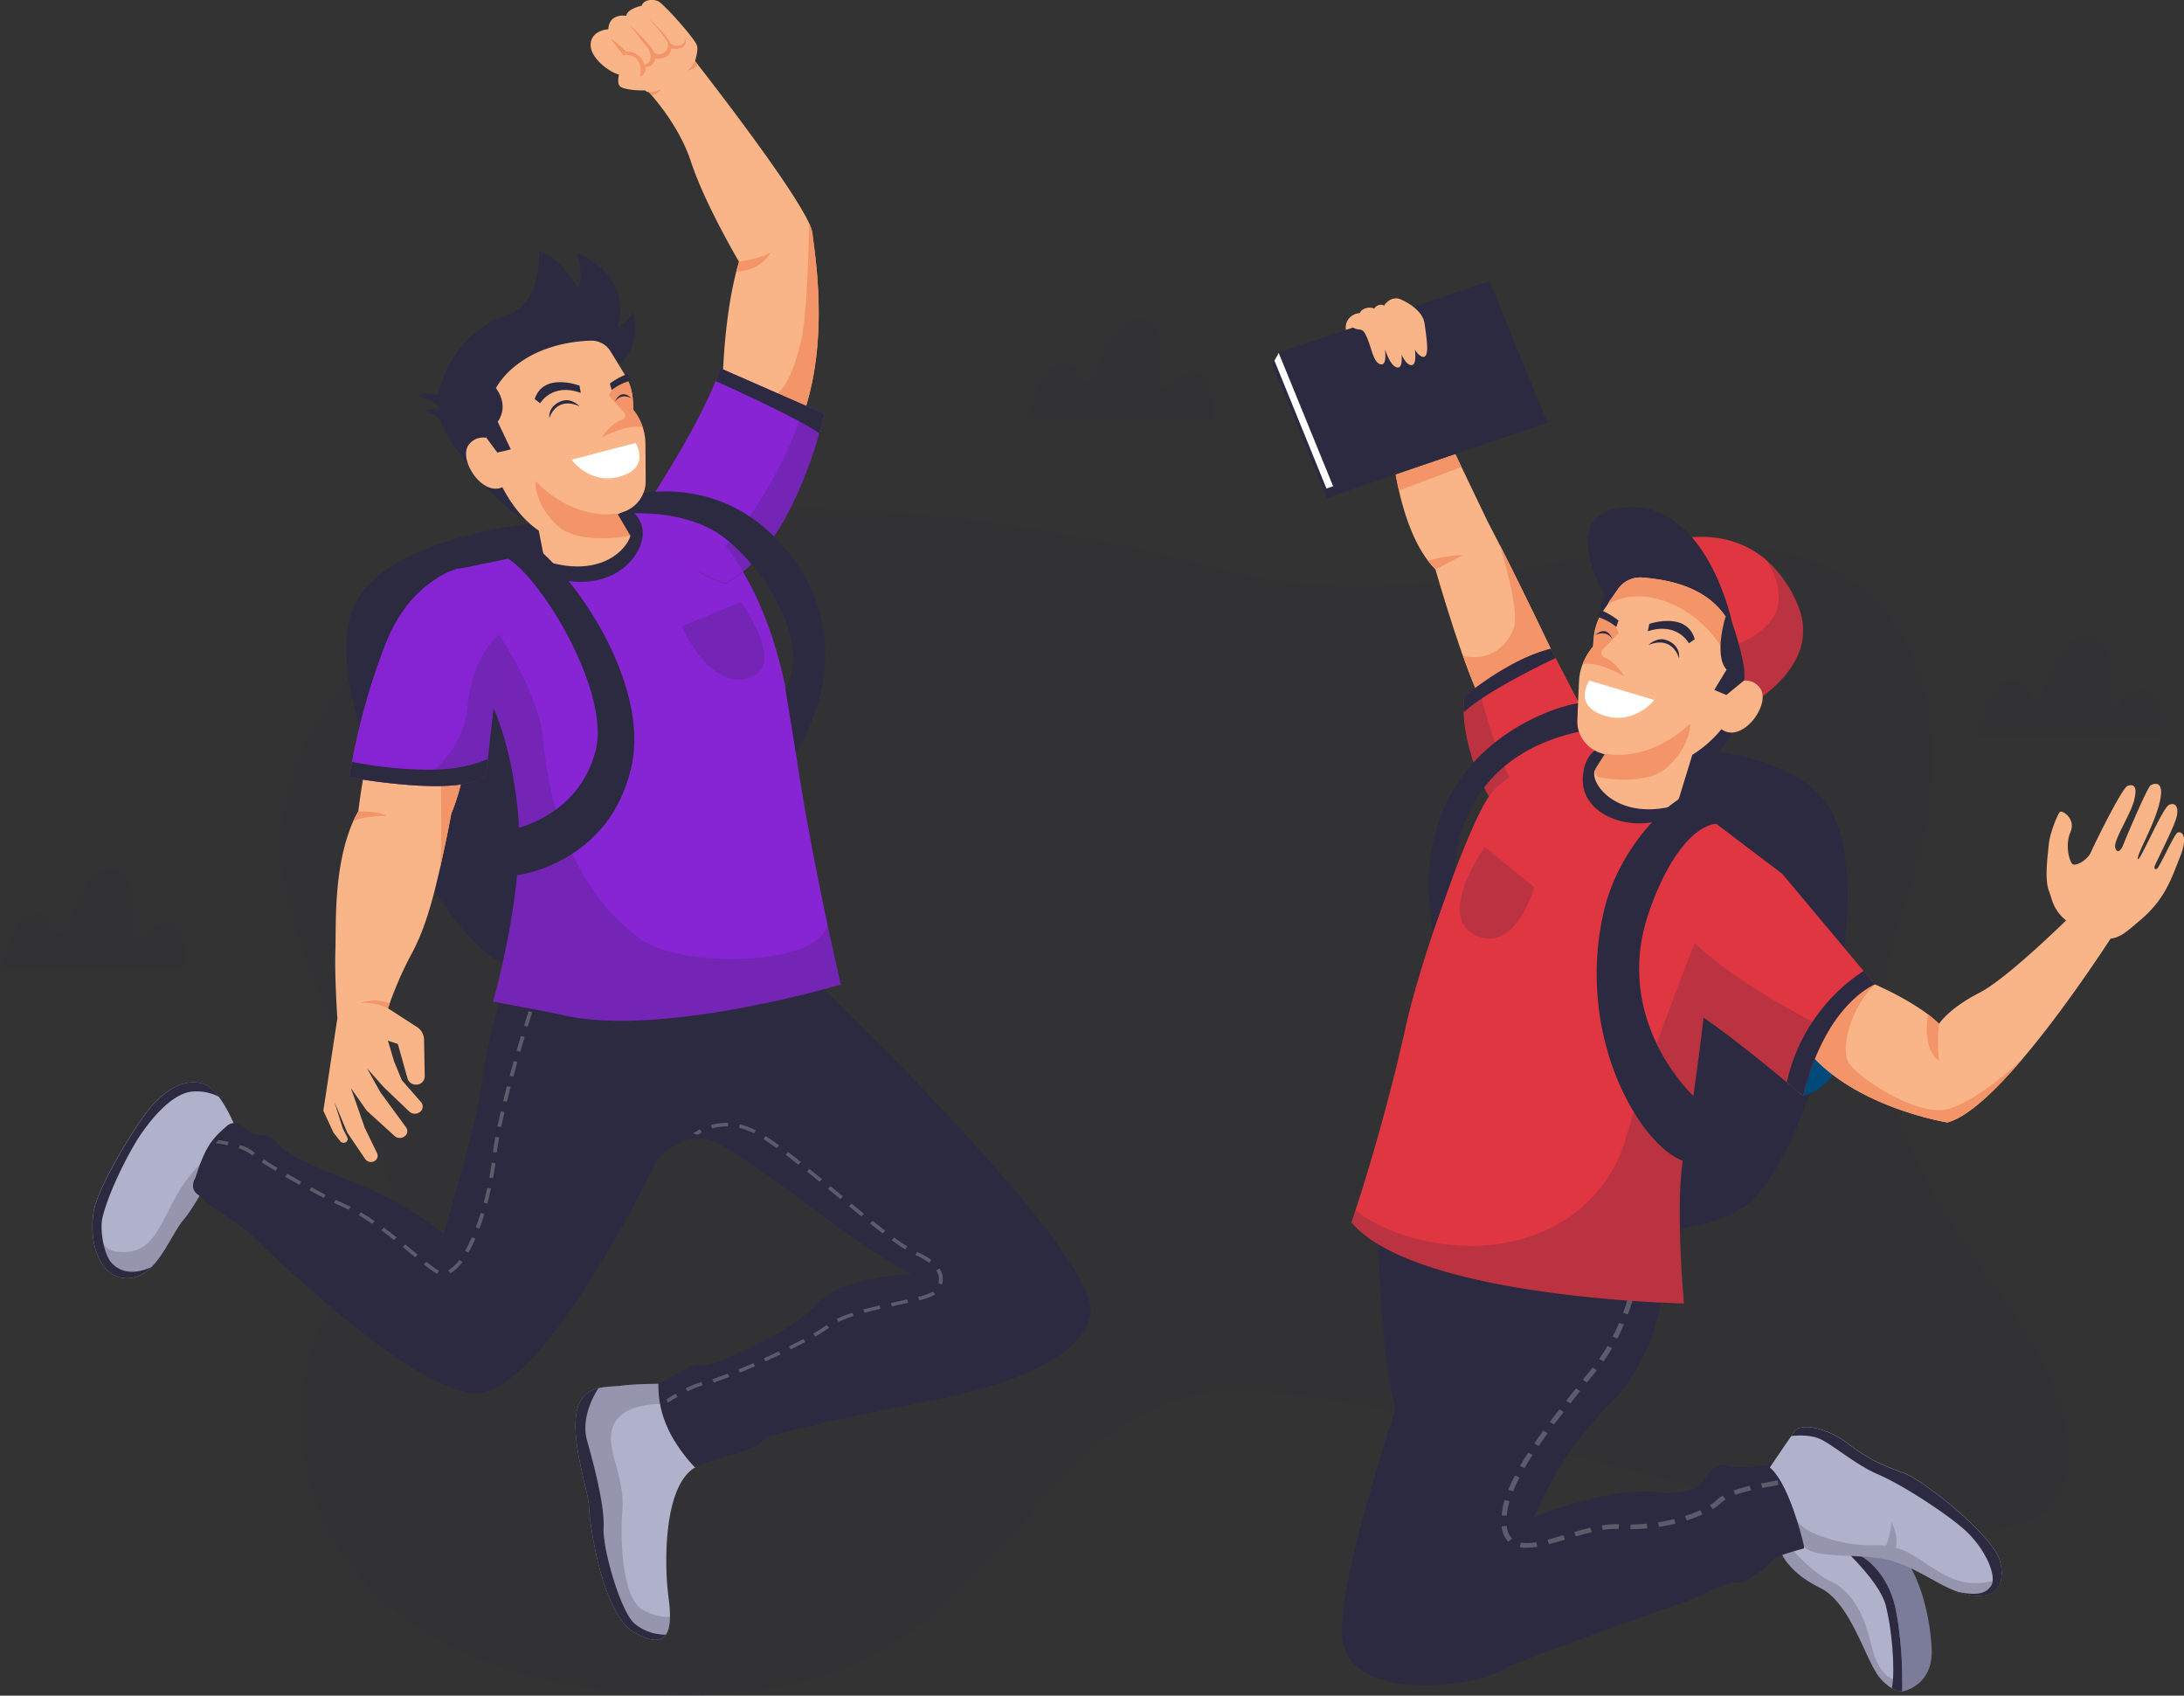 <svg id="Layer_1" data-name="Layer 1" xmlns="http://www.w3.org/2000/svg" viewBox="0 0 724 562"><rect x="0" y="0" width="724" height="562" fill="#333333" stroke="none"/><defs><style>.cls-1,.cls-4,.cls-5{fill:#2c2a40;}.cls-1{opacity:0.1;}.cls-2{fill:#7b7b9a;}.cls-3{fill:#b0b1ca;}.cls-5{opacity:0.2;}.cls-6{fill:#00497b;}.cls-7{fill:#f9b587;}.cls-8{fill:#f39568;}.cls-9{fill:#5b5b6c;}.cls-10{fill:#e03641;}.cls-11{fill:#3e86aa;}.cls-12{fill:#fff;}.cls-13{fill:#8724d4;}.cls-14{fill:#8824d4;}.cls-15{fill:#8624d4;}</style></defs><path class="cls-1" d="M793.09,433.43c-15.24-54.11-70.87-50.74-123.58-40.7-28.35,5.4-68.06,12.87-109.49,1.83-89.18-23.75-191.71-29.69-242.25,0S236.87,460,251.44,510s51.58,94.91,20.1,121.66-31,128.05,98.5,135.94,116.61-105.68,202.1-100.4,261,82.14,268.39,26.41-87.8-95.49-53.67-188C793.64,487.21,800.05,458.17,793.09,433.43Z" transform="translate(-155 -206)"/><path class="cls-1" d="M495.43,344.87s3.31-19.41,12.61-18.65c2.58.21,4.33,2.6,5.48,5.16a2,2,0,0,0,3.69-.17c2.47-7.89,7.5-19.93,15.31-19.93,8.07,0,8.34,13.78,7.75,22.16a1.38,1.38,0,0,0,2.49.78c2.13-2.87,5.23-5.62,9-4.82,7.36,1.55,5.38,15.47,5.38,15.47Z" transform="translate(-155 -206)"/><path class="cls-1" d="M155,527.38s3.31-19.4,12.61-18.65c2.58.21,4.33,2.6,5.48,5.16a2,2,0,0,0,3.69-.17c2.47-7.89,7.5-19.92,15.31-19.92,8.07,0,8.34,13.77,7.75,22.16a1.38,1.38,0,0,0,2.49.77c2.12-2.86,5.23-5.61,9-4.82,7.36,1.56,5.38,15.47,5.38,15.47Z" transform="translate(-155 -206)"/><path class="cls-1" d="M810,449.85s3.31-19.41,12.62-18.65c2.57.2,4.33,2.59,5.47,5.15a2,2,0,0,0,3.7-.17c2.46-7.88,7.5-19.92,15.3-19.92,8.08,0,8.34,13.77,7.76,22.16a1.37,1.37,0,0,0,2.48.77c2.13-2.86,5.24-5.61,9-4.81,7.37,1.55,5.38,15.47,5.38,15.47Z" transform="translate(-155 -206)"/><path class="cls-2" d="M785.57,766.63s10.4-1.67,9.79-14.25-5.2-29.9-14.37-34.92-15.86,2.23-15.86,2.23Z" transform="translate(-155 -206)"/><path class="cls-3" d="M744.61,717.46c.31,4.19,4.59,10.33,13.76,14.8s14.06,20.4,18.18,27.39a15.63,15.63,0,0,0,5.63,5.89,7.76,7.76,0,0,0,3.4,1.09s0-1.1.06-3a131.44,131.44,0,0,0-2-23.26c-2.51-13.69-11.39-18.45-11.39-18.45-1.62-2.52-5.1-4.32-9.08-5.45-6.5-1.86-14.3-1.94-17.32-.54C745,716.32,744.57,716.83,744.61,717.46Z" transform="translate(-155 -206)"/><path class="cls-4" d="M780.14,738.13c2.17,8.39,3.15,22.23,2,27.41a7.76,7.76,0,0,0,3.4,1.09,129.17,129.17,0,0,0-1.9-26.26c-2.51-13.69-11.39-18.45-11.39-18.45-1.62-2.52-5.1-4.32-9.08-5.45C768.46,721.28,778.3,731,780.14,738.13Z" transform="translate(-155 -206)"/><path class="cls-5" d="M744.61,717.46c.31,4.19,4.59,10.33,13.76,14.8s14.06,20.4,18.18,27.39a15.63,15.63,0,0,0,5.63,5.89,7.76,7.76,0,0,0,3.4,1.09s0-1.1.06-3a1.64,1.64,0,0,0-.68-.35c-3.05-.7-7.18-1.78-9.63-12.15s-6.57-17.89-13.6-21.1c-6.41-2.93-14.47-12.45-15.84-14.1C745,716.32,744.57,716.83,744.61,717.46Z" transform="translate(-155 -206)"/><path class="cls-4" d="M670.76,454.85s70.78-9.72,90,17.76-6.6,119.32-27.43,133.23-55.44,6.7-68.39-2S646,468.12,670.76,454.85Z" transform="translate(-155 -206)"/><path class="cls-6" d="M752.76,569.22a17.83,17.83,0,0,0,12.18-11.6l-10.7-4.33S750.06,563.21,752.76,569.22Z" transform="translate(-155 -206)"/><path class="cls-7" d="M752.76,552.31c14.67,20.4,47.79,25.71,47.79,25.71,6.86-1.83,16-10.55,25-21.18h0c17.17-20.21,34-47.35,34-47.35l-13.76-4.19S821.64,529.68,811.25,535s-13.45,10.34-13.45,10.34a35.38,35.38,0,0,0-3.68-3.15c-7.39-5.57-17.57-9.92-17.57-9.92C764.78,529.25,752.76,552.31,752.76,552.31Z" transform="translate(-155 -206)"/><path class="cls-8" d="M752.76,552.31c14.67,20.4,47.79,25.71,47.79,25.71,6.86-1.83,16-10.55,25-21.18,0,0-16.14,15.67-26.4,17s-29.71-11.46-31.67-16.35.94-17.33,9-25.22C764.78,529.25,752.76,552.31,752.76,552.31Z" transform="translate(-155 -206)"/><path class="cls-4" d="M612,605.84s-.77,41.24,5.56,67.27,33.39-42.63,33.39-42.63S626.68,611,612,605.84Z" transform="translate(-155 -206)"/><path class="cls-4" d="M706.54,630s-.59,24.31-18,41.5a115,115,0,0,0-24.9,37.3s26.08-10.89,42.92-8c0,0,8.81.42,12-2.93s4.12-7.34,9.17-6.08,12.15-.21,14-.42,13.53,16.76,11.23,27.87c0,0-9.17,2.31-10.31,3.77s-7.8,7.76-11.92,7.55-15.13,5.66-15.13,5.66-56.71,19.72-61.9,23c-8.74,5.61-50,11.74-53.65-9.43s32.33-121.76,37.37-132.66S700.47,616.79,706.54,630Z" transform="translate(-155 -206)"/><path class="cls-9" d="M655,699.76l1.6.53c.58-1.45,1.29-3,2.12-4.59l-1.54-.67C656.3,696.67,655.57,698.26,655,699.76Z" transform="translate(-155 -206)"/><path class="cls-9" d="M738.81,697.65l.36,1.52c1.69-.34,3.51-.67,5.41-1l-.3-1.53C742.36,697,740.52,697.31,738.81,697.65Z" transform="translate(-155 -206)"/><path class="cls-9" d="M654.52,711.73l-1.69.17,0,.18A8.14,8.14,0,0,0,655,717l1.25-1.06a6.88,6.88,0,0,1-1.73-4Z" transform="translate(-155 -206)"/><path class="cls-9" d="M668,716.3l.46,1.5c1.74-.44,3.58-1,5.32-1.5l-.53-1.48C671.49,715.33,669.67,715.87,668,716.3Z" transform="translate(-155 -206)"/><path class="cls-9" d="M666.62,680.15c-1.08,1.48-2.09,2.91-3,4.27l1.44.82c.92-1.34,1.93-2.76,3-4.23Z" transform="translate(-155 -206)"/><path class="cls-9" d="M663.06,688.22l-1.46-.79c-1,1.53-1.91,3-2.73,4.44l1.51.73C661.18,691.2,662.08,689.73,663.06,688.22Z" transform="translate(-155 -206)"/><path class="cls-9" d="M698.32,628.34l-1.67-.27c-.31,1.64-.68,3.3-1.09,4.92l1.66.35C697.64,631.69,698,630,698.32,628.34Z" transform="translate(-155 -206)"/><path class="cls-9" d="M673.34,674l-1.38-.9c-1.16,1.49-2.2,2.85-3.19,4.15l1.4.88C671.15,676.82,672.19,675.47,673.34,674Z" transform="translate(-155 -206)"/><path class="cls-9" d="M677.45,666.15q-1.62,2-3.26,4.09l1.38.91c1.09-1.37,2.17-2.74,3.25-4.08Z" transform="translate(-155 -206)"/><path class="cls-9" d="M655.43,703.56l-1.64-.41a26.47,26.47,0,0,0-1,5.11l1.7.12A25,25,0,0,1,655.43,703.56Z" transform="translate(-155 -206)"/><path class="cls-9" d="M659.13,717.29l-.32,1.52a11.53,11.53,0,0,0,2.1.17,21.91,21.91,0,0,0,3.71-.35l-.31-1.53A15.86,15.86,0,0,1,659.13,717.29Z" transform="translate(-155 -206)"/><path class="cls-9" d="M704.68,710.54l.28,1.53c1.85-.29,3.7-.65,5.48-1.09l-.44-1.5C708.27,709.9,706.48,710.26,704.68,710.54Z" transform="translate(-155 -206)"/><path class="cls-9" d="M713.6,708.47l.56,1.47a47.9,47.9,0,0,0,5.2-2l-.76-1.39A43.57,43.57,0,0,1,713.6,708.47Z" transform="translate(-155 -206)"/><path class="cls-9" d="M676.86,713.74l.52,1.49c2.12-.62,3.74-1.05,5.26-1.4l-.42-1.51C680.67,712.68,679,713.12,676.86,713.74Z" transform="translate(-155 -206)"/><path class="cls-9" d="M695.5,711.29v1.55c1.85,0,3.73-.11,5.6-.29l-.17-1.55C699.12,711.18,697.29,711.27,695.5,711.29Z" transform="translate(-155 -206)"/><path class="cls-9" d="M729.68,700l.61,1.45c1.46-.51,3.2-1,5.19-1.5l-.43-1.5A55.11,55.11,0,0,0,729.68,700Z" transform="translate(-155 -206)"/><path class="cls-9" d="M724.35,702.9a14.37,14.37,0,0,1-2.54,2l1,1.28a16,16,0,0,0,2.84-2.19,7,7,0,0,1,1.38-1l-.91-1.32A9.14,9.14,0,0,0,724.35,702.9Z" transform="translate(-155 -206)"/><path class="cls-9" d="M694.64,636.36c-.49,1.62-1,3.24-1.59,4.79l1.61.5c.58-1.58,1.13-3.23,1.62-4.89Z" transform="translate(-155 -206)"/><path class="cls-9" d="M679.71,663.32l1.37.92c1.11-1.39,2.21-2.75,3.26-4.09l-1.38-.91C681.91,660.57,680.82,661.94,679.71,663.32Z" transform="translate(-155 -206)"/><path class="cls-9" d="M689.41,652.84l-1.5-.74c-.88,1.49-1.81,2.94-2.78,4.29l1.42.85C687.55,655.85,688.51,654.37,689.41,652.84Z" transform="translate(-155 -206)"/><path class="cls-9" d="M689.61,649l1.54.66c.77-1.5,1.51-3.09,2.19-4.7l-1.58-.56C691.09,646,690.36,647.54,689.61,649Z" transform="translate(-155 -206)"/><path class="cls-9" d="M686,711.57l.29,1.53a26.63,26.63,0,0,1,5.31-.35l.09-1.55A28.18,28.18,0,0,0,686,711.57Z" transform="translate(-155 -206)"/><path class="cls-7" d="M609.89,329.89l6.92,26.94,0,.16a98.41,98.41,0,0,0,1.94,11.58c1.66,7.34,4.61,16.67,9.65,23.3a27.23,27.23,0,0,0,2.46,2.85s4.38,15.38,9.1,28.66h0c2.77,7.82,5.67,14.92,7.86,17.72,0,0,27.94-4.8,21.25-20.07,0,0-9.51-19.92-17-34.59v0c-1.45-2.84-2.82-5.48-4-7.75l-8.56-17.87-4.11-8.56-12.45-26Z" transform="translate(-155 -206)"/><path class="cls-8" d="M640,423.38c2.77,7.82,5.67,14.92,7.86,17.72,0,0,27.94-4.8,21.25-20.07,0,0-9.51-19.92-17-34.59.18.57,6.73,21.55,4.77,27.44S649.1,425.5,640,423.38Z" transform="translate(-155 -206)"/><path class="cls-10" d="M640.18,442.09c.41,11.11,5.41,24.33,11.21,32.22,3.49,3.36,7.86,3.35,12.33,1.6,11.35-4.46,23.37-20.16,23.37-20.16l-16.37-31.63-1.6-3.09c-9.25,2.3-18.61,8.32-24,12.25-2.94,2.13-4.73,3.65-4.73,3.65A33.68,33.68,0,0,0,640.18,442.09Z" transform="translate(-155 -206)"/><path class="cls-5" d="M640.18,442.09c.41,11.11,5.41,24.33,11.21,32.22,3.49,3.36,7.86,3.35,12.33,1.6-9.81-8.91-16.52-33.83-18.64-42.63-2.94,2.13-4.73,3.65-4.73,3.65A33.68,33.68,0,0,0,640.18,442.09Z" transform="translate(-155 -206)"/><path class="cls-4" d="M640.18,442.09c7.65-6.94,25.16-15.44,30.54-18l-1.6-3.09c-14.24,3.55-28.77,15.9-28.77,15.9A33.68,33.68,0,0,0,640.18,442.09Z" transform="translate(-155 -206)"/><path class="cls-10" d="M603,611.13C624.31,636.34,713.23,638,713.23,638s-3.15-33.36,0-49.88c3.47-18.16,6.47-44.85,6.47-44.85,8.14,5.44,20.56,15.56,27.64,21.43,3.29,2.74,5.42,4.56,5.42,4.56a75.88,75.88,0,0,1,8.54-21.79c7.3-12.11,15.25-15.17,15.25-15.17l-3.72-4.45-27-32.22-29-22-5-3.78L689,456.47,679.67,451s-24.16,9.24-31,18.84S626,523.91,621.13,545.75c-6.27,28.31-13.8,52.28-16.79,61.42v0C603.5,609.74,603,611.13,603,611.13Z" transform="translate(-155 -206)"/><path class="cls-5" d="M603,611.13C624.31,636.34,713.23,638,713.23,638s-3.15-33.36,0-49.88c3.47-18.16,6.47-44.85,6.47-44.85,8.14,5.44,20.56,15.56,27.64,21.43,3.29,2.74,5.42,4.56,5.42,4.56a75.88,75.88,0,0,1,8.54-21.79S730.13,532,716.81,518.5c0,0-16.61,42-22.32,63.15C687.09,609,662,620.22,639,618.82s-34.62-11.65-34.62-11.65v0C603.5,609.74,603,611.13,603,611.13Z" transform="translate(-155 -206)"/><path class="cls-4" d="M702.64,478.53c5.27-.95,8-3.63,12-6.61l-2.75-2.08-24.35-17.67c-3.22,1.88-7.26,3.72-7.82,11.22C678.82,474.7,691.88,480.47,702.64,478.53Z" transform="translate(-155 -206)"/><path class="cls-4" d="M747.34,564.66c3.29,2.74,5.42,4.56,5.42,4.56,7.29-30.6,23.79-37,23.79-37l-3.72-4.45A59.44,59.44,0,0,0,747.34,564.66Z" transform="translate(-155 -206)"/><path class="cls-4" d="M730.13,444s.48,12.15-14.83,14.64C715.3,458.59,719.13,442.7,730.13,444Z" transform="translate(-155 -206)"/><path class="cls-10" d="M705,417.93c9.25,13.58,24.2,25,24.2,25s31.9-14.09,21.41-37.22a40.06,40.06,0,0,0-10-14h0c-16-13.93-37.22-4.93-37.22-4.93C694.12,395.58,697.86,407.4,705,417.93Z" transform="translate(-155 -206)"/><path class="cls-11" d="M740.63,391.71h0Z" transform="translate(-155 -206)"/><path class="cls-5" d="M705,417.93c9.25,13.58,24.2,25,24.2,25s31.9-14.09,21.41-37.22a40.06,40.06,0,0,0-10-14c.18.26,9,13.14,0,21.72S715.81,425.21,705,417.93Z" transform="translate(-155 -206)"/><path class="cls-4" d="M729.05,411.75s-8.33-39.43-35-37.64c-25,1.67-5.52,31.91-5.52,31.91S724.58,415.43,729.05,411.75Z" transform="translate(-155 -206)"/><path class="cls-4" d="M696.07,397.8s-11.45,2.09-10.38,11.73C685.69,409.53,695.39,404.27,696.07,397.8Z" transform="translate(-155 -206)"/><path class="cls-7" d="M716,456.19l-4.19,13.65a5.1,5.1,0,0,1-4,3.74c-17.52,3.52-25.87-8.23-24.1-12.34C686,460.5,725,449.1,732.06,435.4,732.06,435.4,729.57,447.64,716,456.19Z" transform="translate(-155 -206)"/><path class="cls-7" d="M685.7,455.6c5.61,2,13.51,3.76,21.73,2.43C723,455.51,731,438.72,731,438.72s2.59-11.4-.9-21.94a25.3,25.3,0,0,0-4.35-8.14c-7.29-9-19.43-10.63-26.1-11.21a9,9,0,0,0-8.27,3.76l-2.93,4.37-2,2.92a19.92,19.92,0,0,0-1.14,1.93,18.78,18.78,0,0,0-2,7.06l-.23,2.86a19.44,19.44,0,0,0-3.46,5.84,18.48,18.48,0,0,0-1.17,5.65l-.61,12.88A11.2,11.2,0,0,0,685.7,455.6Z" transform="translate(-155 -206)"/><path class="cls-4" d="M701.75,412.77s12.41-4.29,15.06,5.1l-1.94,1.36s-3.75-7.24-13.63-4Z" transform="translate(-155 -206)"/><path class="cls-8" d="M683.13,420.33a19.44,19.44,0,0,0-3.46,5.84c2.45-.47,6.69,0,13.8,4,0,0-2.62-4.63-6.63-6.31a1.55,1.55,0,0,1-.59-2.54l5.29-5.43a4.56,4.56,0,0,0-1.71-2.75,32.43,32.43,0,0,0-4.44-2.71,18.78,18.78,0,0,0-2,7.06Z" transform="translate(-155 -206)"/><path class="cls-4" d="M686.68,408.66a24.41,24.41,0,0,1,4.85,3l-.72,2.18a17,17,0,0,0-5.16-3,1.27,1.27,0,0,1-.85-1.73v0A1.43,1.43,0,0,1,686.68,408.66Z" transform="translate(-155 -206)"/><path class="cls-12" d="M681.87,431.58,703.41,438s-7.25,9.26-18.12,4.61C676.76,439,681.87,431.58,681.87,431.58Z" transform="translate(-155 -206)"/><path class="cls-8" d="M687.09,455.75s13.51,3.66,28.21-9.91c0,0,.31,7.29-7.57,14.44-5.73,5.21-16.57,4.34-22,3.49a2.15,2.15,0,0,1-1.66-3.25Z" transform="translate(-155 -206)"/><path class="cls-7" d="M727,433.83s7.13-5.23,11.36.09-6.34,19.55-13.21,13.35S727,433.83,727,433.83Z" transform="translate(-155 -206)"/><path class="cls-4" d="M701.45,419.78s2.82-2.89,6.14-1.58c4.82,1.9,4,6,4,6S709.69,416.44,701.45,419.78Z" transform="translate(-155 -206)"/><path class="cls-4" d="M689.48,417.81s-1.59-4.94-5.65-1.34C683.83,416.47,687.39,414.55,689.48,417.81Z" transform="translate(-155 -206)"/><path class="cls-8" d="M688.32,405.49c0,.15-.37.7-.36.85s7-5.34,19.24-1a36.85,36.85,0,0,1,18.28,14.95l4.65-3.5a25.3,25.3,0,0,0-4.35-8.14c-7.29-9-19.43-10.63-26.1-11.21a9,9,0,0,0-8.27,3.76Z" transform="translate(-155 -206)"/><path class="cls-4" d="M723.29,434.67l4,1.68,5.88-4.82c.93-4.63-3.18-17-4.15-19.78-.51-.45-1.36-.9-2-1.34,0,0-4,12.79.34,17.53Z" transform="translate(-155 -206)"/><path class="cls-8" d="M616.81,356.83l0,.16a98.41,98.41,0,0,0,1.94,11.58l20.73-7.77-4.11-8.56Z" transform="translate(-155 -206)"/><path class="cls-5" d="M647.21,486.67l16.41,13.39s-5.87,21-18.42,16.35C630.07,510.75,647.21,486.67,647.21,486.67Z" transform="translate(-155 -206)"/><polygon class="cls-4" points="439.86 164.98 512.88 140.06 494.83 95.86 421.81 120.78 439.86 164.98"/><polygon class="cls-4" points="421.81 120.78 439.86 164.98 512.88 140.06 510.13 139.34 423.88 116.95 422.48 119.53 422.49 119.53 421.81 120.78"/><path class="cls-12" d="M577.48,325.53l17.24,42.38,2.21-.76,26.21-33.94L578.88,323Z" transform="translate(-155 -206)"/><polygon class="cls-4" points="441.93 161.15 511.76 137.32 493.71 93.12 423.88 116.95 441.93 161.15"/><path class="cls-7" d="M602.5,311.23h0a4.91,4.91,0,0,1,3.32-1.46c.21-.88,1.33-1.53,2.59-1.77a3.67,3.67,0,0,1,2.17.3,2.5,2.5,0,0,1,2.81-1.21l.52.21a2.38,2.38,0,0,1,.88-1.14h0a4.24,4.24,0,0,1,4-1.15s7.73,2.85,8.47,8.3,1.83,11.79-.94,10.88a4.88,4.88,0,0,1-2.25-2.38c.29,3.27.12,5.71-1.67,5.13-1-.33-2-1.67-2.76-3.39.17,2.77-.13,4.7-1.74,4.17-1.45-.47-2.86-3.11-3.75-5.93.27,3.15.07,5.47-1.68,4.9-2.14-.7-2.75-5.09-4.24-8.64-1.75-4.15-2.16-2-4.73-3.5l-2.31.79A4.53,4.53,0,0,1,602.5,311.23Z" transform="translate(-155 -206)"/><path class="cls-7" d="M841.83,512.34a14,14,0,0,1-6.62-8.11c-.3-1-.64-2-1-3-1.53-3.91-.31-12.29,0-15.65s2.9-9.78,3.66-10.47,5.35,2.28,3.52,6.58-.52,9.1.43,10.48,5.22-1.14,6.29-3.65,10.4-21.52,12.23-22.08,3.36-.14,2.14,4.75-7,13.42-6.27,15.79,2.14.42,2.6-.84,8-19.24,9.17-19.89,4.74-1.77,2.91,5.85-7.53,16.91-7.19,18.58,8.14-16.87,10.32-17.91,3.78.83,2.06,5.44-6.31,13.56-6.69,14.56-.15,1.57.66,1.15,5.65-11.3,6.76-11.93,3.86.52.88,8-5,14-13.07,20.88c-5,4.22-7.45,6.78-12.15,6.16C849.62,516.6,845.34,514.34,841.83,512.34Z" transform="translate(-155 -206)"/><path class="cls-4" d="M740.63,491.42s2-20.14-15.31-24.33c-12.4-3-33.43,17.89-38.75,41.35-9.41,41.5,12.4,77.68,26.67,82.43,0,0,13-9.22,3.09-21.65,0,0-26.85-24.74-14.88-60.36,10-29.66,25.89-37.3,31.88-22.74Z" transform="translate(-155 -206)"/><path class="cls-4" d="M630,515l7.42-20.85s-1-36.43,41-45.62a10.35,10.35,0,0,1-.56-3.84l.26-5.56C672.89,439.46,619.3,453.62,630,515Z" transform="translate(-155 -206)"/><path class="cls-8" d="M797.8,557.48a51,51,0,0,1,0-12.15,35.38,35.38,0,0,0-3.68-3.15C792.3,555,797.8,557.48,797.8,557.48Z" transform="translate(-155 -206)"/><path class="cls-8" d="M628.44,391.87a27.23,27.23,0,0,0,2.46,2.85S638,391,640,390A42.88,42.88,0,0,0,628.44,391.87Z" transform="translate(-155 -206)"/><path class="cls-3" d="M741.71,692.37c3.8,3.28,6.87,10.94,8.86,17.16,0,0,0,0,0,0,1.62,5,2.52,9.12,2.52,9.12,3.38,3.35,11.08,2.39,23.45,3.62,11.14,1.1,18.94,8.18,27.25,11.23h0a23.38,23.38,0,0,0,2.78.85c4.94,1.19,8.42.45,10.31-1.74,1.72-2,2.13-5.13,1.15-9.12-2.06-8.4-25.22-26.84-31.86-29.29s-10.78-3.9-18.68-9.84S751.57,678,750,680.25l-1.17,1.69C746.32,685.52,741.71,692.37,741.71,692.37Z" transform="translate(-155 -206)"/><path class="cls-4" d="M748.79,681.94c2.61-.27,7-.39,10.19,1.29,4.74,2.51,11.47,8.38,18.65,11.45s20.94,11.74,28.12,17.89,11.41,15.82,9.32,19-5.89,3.07-11.26,2a23.38,23.38,0,0,0,2.78.85c9.4,2.26,13.53-2.46,11.46-10.86s-25.22-26.84-31.86-29.29-10.78-3.9-18.68-9.84S751.57,678,750,680.25Z" transform="translate(-155 -206)"/><path class="cls-5" d="M750.58,709.55c1.62,5,2.52,9.12,2.52,9.12,3.38,3.35,11.08,2.39,23.45,3.62,11.14,1.1,18.94,8.18,27.25,11.23h0a23.38,23.38,0,0,0,2.78.85c4.94,1.19,8.42.45,10.31-1.74l.62-3.3a21.22,21.22,0,0,1-17.73-1.26c-7.25-3.84-10.53-7.6-16.35-9.08,1.08-4-1.38-8.38-1.38-8.38a29.79,29.79,0,0,1-1.81,7.69,21,21,0,0,0-3.69-.15C767.1,718.57,752.33,714.41,750.58,709.55Z" transform="translate(-155 -206)"/><path class="cls-3" d="M197.64,629.63a11.36,11.36,0,0,0,7.32-3.45l.19-.19h0c3.56-3.51,6.13-8.85,8.66-12.87a25.86,25.86,0,0,1,2.24-3.13c2.39-2.75,6.55-10,10.18-16.66l.55-1c3.53-6.53,6.41-12.24,6.41-12.24a53.85,53.85,0,0,0-3.48-7.26,32.7,32.7,0,0,0-2.18-3.32c-1.59-2.1-3.43-3.83-5.39-4.38-6.12-1.72-11.78,2-16.48,7s-17.28,25.57-19.35,34.15l-.12.54C184.06,617.59,188.08,630.13,197.64,629.63Z" transform="translate(-155 -206)"/><path class="cls-4" d="M197.64,629.63a11.46,11.46,0,0,0,7.51-3.64c-6.65,2.91-10.7,1.15-13-1.26-2.91-3-4-11.29-3.25-14.79,1.86-8.51,8.75-21.86,12.25-27.17s10.46-14.08,17.21-14.94a16.16,16.16,0,0,1,9.22,1.67c-1.59-2.1-3.43-3.83-5.39-4.38-6.12-1.72-11.78,2-16.48,7s-17.83,26.46-19.47,34.69C184.06,617.59,188.08,630.13,197.64,629.63Z" transform="translate(-155 -206)"/><path class="cls-5" d="M197.64,629.63a11.36,11.36,0,0,0,7.32-3.45l.19-.19h0c3.56-3.51,6.13-8.85,8.66-12.87a25.86,25.86,0,0,1,2.24-3.13c2.39-2.75,6.55-10,10.18-16.66l.55-1a4.38,4.38,0,0,0-4.62-1.26s-4.75,4-9.23,12.22c-4.92,9-7.51,17.61-16.73,17.69s-7.56-5.46-8.79-13.43c-.18-1.11-.56-1.48-1.1-1.28l-.12.54C184.06,617.59,188.08,630.13,197.64,629.63Z" transform="translate(-155 -206)"/><path class="cls-3" d="M350.24,705.26c.1,4.67,4.12,35.59,15.14,41.84,5.57,3.16,8.77,3,10.37.67.92-1.34,1.32-3.42,1.34-6a44.31,44.31,0,0,0-.47-6.35c-1.51-11.33-1.69-37.58,9.21-43.27,0,0-2-13.54-7.1-21.88a14.4,14.4,0,0,0-5.48-5.62s-7.61,0-12.4.63c-2.07.26-4.85.18-7.47.83-3.43.85-6.56,3-7.37,8.78C344.58,685.11,350.13,700.58,350.24,705.26Z" transform="translate(-155 -206)"/><path class="cls-4" d="M350.24,705.26c.1,4.67,4.12,35.59,15.14,41.84,5.57,3.16,8.77,3,10.37.67a15.86,15.86,0,0,1-10.19-3.48c-4.79-3.76-10.82-25-10.46-31.83s-2.74-19.31-5.45-28.87c-2.06-7.24,1.76-14.43,3.73-17.5-3.43.85-6.56,3-7.37,8.78C344.58,685.11,350.13,700.58,350.24,705.26Z" transform="translate(-155 -206)"/><path class="cls-5" d="M350.24,705.26c.1,4.67,4.12,35.59,15.14,41.84,5.57,3.16,8.77,3,10.37.67.92-1.34,1.32-3.42,1.34-6-2.11.43-5.27-.3-8.94-2.19-6.46-3.32-7.75-21.43-6.82-33.38s-6.89-21.36-2.39-28.89,19.35-5.82,19.35-5.82a10.07,10.07,0,0,0,.44-1.22,14.4,14.4,0,0,0-5.48-5.62s-7.61,0-12.4.63c-2.07.26-4.85.18-7.47.83-3.43.85-6.56,3-7.37,8.78C344.58,685.11,350.13,700.58,350.24,705.26Z" transform="translate(-155 -206)"/><path class="cls-4" d="M351.19,377.62s-66.37,1.64-79,29.59,27.25,108,48.75,117.61,51.82-2.13,62.1-12S376.18,386.05,351.19,377.62Z" transform="translate(-155 -206)"/><path class="cls-7" d="M309.75,452.09a70.65,70.65,0,0,1-5.15,23.57s-1.49,8.19-3.8,18.34h0c-2.72,12-5.37,20.75-9.29,28a119.09,119.09,0,0,0-7.33,16.57c-.2.56-.39,1.09-.56,1.61h0c-1.56,4.58-2.25,7.51-2.25,7.51l-14.56-4.44s-.9-14-.64-21.66c.33-9.46-.76-28,5.87-43.29h0a26,26,0,0,1,1.72-3.34s1.87-15.11,4.56-25.08a26.31,26.31,0,0,1,2.92-7.5S302.79,440.34,309.75,452.09Z" transform="translate(-155 -206)"/><path class="cls-8" d="M283.16,476.36s-8.47.08-11.12,2h0a26,26,0,0,1,1.72-3.34S280.26,474.63,283.16,476.36Z" transform="translate(-155 -206)"/><path class="cls-8" d="M309.75,452.09a70.65,70.65,0,0,1-5.15,23.57s-1.49,8.19-3.8,18.34c.89-7.64.27-21.36.44-31.36.12-6.83-6.61-8.43-12.49-10.36-2.45-.81-7.25-1.64-10.08-2.49-.12,0-.24.07-.36.11a26.31,26.31,0,0,1,2.92-7.5S302.79,440.34,309.75,452.09Z" transform="translate(-155 -206)"/><path class="cls-7" d="M279.22,537.35l13.95,9a5.08,5.08,0,0,1,2.4,4.15l.23,12.29a2.77,2.77,0,0,1-2.85,2.69h0a2.87,2.87,0,0,1-2.85-2L286.88,552l-3.29-1.1,2.06,6.91L288.2,564l6.36,7.27a2.24,2.24,0,0,1-.51,3.4h0a2.78,2.78,0,0,1-3.39-.28l-8.38-8-5.6-6.29,4.41,7.9,8.51,11.62a2.12,2.12,0,0,1,0,2.54h0a2.63,2.63,0,0,1-3.81.33l-9.22-8.38-5.24-7.47,4.6,13.18,4.09,8.43a2,2,0,0,1-.87,2.56h0a2.35,2.35,0,0,1-3.08-.66l-5.93-8.75-4.27-10.16,2.75,8.75,1.52,3a1.2,1.2,0,0,1-.66,1.65h0a1.44,1.44,0,0,1-1.67-.4l-2.26-2.86-3.36-7.24,4.7-31S268.83,538.89,279.22,537.35Z" transform="translate(-155 -206)"/><path class="cls-8" d="M283.62,540.2a17.52,17.52,0,0,0-9.36-1.76s5.44-1.87,9.92.15Z" transform="translate(-155 -206)"/><path class="cls-7" d="M416.55,354c14.84-26.76,8.8-61.91,7.75-70.8a11.74,11.74,0,0,0-1.08-3.19h0c-5.63-12.23-31.12-45.19-36.92-52.64l-.9-1.14-.28-.36-17.89,7.61s12,11.49,16.75,25.91,16,33.34,16,33.34c-5,16.73-5.36,38.62-5.36,38.62C403.31,349.9,416.55,354,416.55,354Z" transform="translate(-155 -206)"/><path class="cls-8" d="M416.55,354c14.84-26.76,8.8-61.91,7.75-70.8a11.74,11.74,0,0,0-1.08-3.19c0,.44-.44,28.75-2.46,37.89s-5.27,18.89-11.15,20.19-11.76-1.76-14.95-6.74C403.31,349.9,416.55,354,416.55,354Z" transform="translate(-155 -206)"/><path class="cls-7" d="M385.07,227.18c-2.4,2.32-12.79,8.76-14.3,9.38a2.29,2.29,0,0,1-1.94-.59c-.7,0-5.27.08-7.75-1-1.36-.6-1.29-2.38-.88-4.26-3.29-.8-9.61-5.57-9.4-10,.23-4.78,5.86-5,5.86-5,.25-5.49,5.95-4.47,5.95-4.47.35-2.39,5.13-3.35,5.13-3.35.54-2,3.65-2.31,5.47-1.47s12.46,12.7,12.89,14.84S385.07,227.18,385.07,227.18Z" transform="translate(-155 -206)"/><path class="cls-8" d="M368.76,228.25a2.22,2.22,0,0,1-1.82,3.06c.52-.35.51-1.52.4-2.53a5.65,5.65,0,0,0-.26-1.52h0a3.94,3.94,0,0,0-2.13-2.52c-2.24-1-3.29-.37-3.29-.37l-4.35-5.69a33,33,0,0,1,5.31,4.47,5.71,5.71,0,0,1,5.91,4.17,2.07,2.07,0,0,0,2-1.33,4.85,4.85,0,0,0-.72-3.94l-6.05-7.74s8.34,7.46,8.45,10.3A3.3,3.3,0,0,1,368.76,228.25Z" transform="translate(-155 -206)"/><path class="cls-8" d="M370.1,212.05s5.42,6.22,6.11,7.9a2.94,2.94,0,0,1-2,3.94,2.7,2.7,0,0,1-2.27-.37l-.05,1.92s5.62.92,5.7-4C377.6,219,370.1,212.05,370.1,212.05Z" transform="translate(-155 -206)"/><path class="cls-8" d="M377.24,220.33a3.46,3.46,0,0,0,3,.77c1.66-.45,2-1.46,1.66-2.4a1.68,1.68,0,0,1,.09,2.22c-1.17,1.69-3.93,1.32-4.8,1.09Z" transform="translate(-155 -206)"/><path class="cls-8" d="M382.92,229.4a5.94,5.94,0,0,0,3.38-2l-.9-1.14A12.74,12.74,0,0,1,382.92,229.4Z" transform="translate(-155 -206)"/><path class="cls-8" d="M370.19,236.61a12,12,0,0,0,4.1-1.06,6.71,6.71,0,0,1-3.24,2Z" transform="translate(-155 -206)"/><path class="cls-8" d="M400,292.73s7.82-1.09,10.49-3.12c0,0-2.86,6.15-11.39,6.38Z" transform="translate(-155 -206)"/><path class="cls-4" d="M220.69,602c3.15,2.15,1.7,2.64,4.81,4.18s10.94,7.42,11.43,7.78l0,0c20.7,20.09,55.59,51.36,74.5,53.73,17.82,2.24,44.38-43.46,61.35-77h0c.18-.25,7.1-9.57,17.43-6.82s49,35.88,66.8,44.26c0,0-23.79,1.11-31.57,10.23S396,656.23,392.08,657.67s-6-.17-9.64,2-9.19,4.92-9.19,4.92c-.15,10.16,4,19,12.11,27.77a42.84,42.84,0,0,1,6.62-2.55c4.5-1.22,14-3.5,15.68-6.35S468,669.38,468,669.38s45-8.17,48.55-27.71-88-107.38-88-107.38l-7.07-28.16-33,5h0l-60.26,4.18S317.89,540.61,315,563.45c-1.95,15.29-13,51.61-13,51.61s-10.2-9.58-30-17.34c-5.07-2-10.29-4.15-15.26-6.27h0s-7.52-3.45-10.14-6.78-4.22-2-7.06-2.83-5.23-3.92-7.13-3.6a3.66,3.66,0,0,0-2.45,1.18c-4.83,4.16-7,6.89-10.22,17.05C219.68,596.47,217.53,599.89,220.69,602Z" transform="translate(-155 -206)"/><path class="cls-9" d="M274.6,607.76l-.69,1c1.4.83,2.92,1.79,4.49,2.87l.77-.93C277.57,609.58,276,608.6,274.6,607.76Z" transform="translate(-155 -206)"/><path class="cls-9" d="M266.32,603.67l-.6,1c1.36.65,2.67,1.27,3.9,1.81l1,.48.6-1c-.36-.17-.72-.34-1.07-.49C269,604.92,267.67,604.32,266.32,603.67Z" transform="translate(-155 -206)"/><path class="cls-9" d="M257.53,600.5c1.63.88,3.25,1.73,4.81,2.52l.62-1c-1.55-.79-3.16-1.63-4.79-2.5Z" transform="translate(-155 -206)"/><path class="cls-9" d="M281.41,613.76c1.33,1,2.71,2,4.22,3.23l.84-.88c-1.53-1.21-2.92-2.27-4.26-3.26Z" transform="translate(-155 -206)"/><path class="cls-9" d="M296.32,624.15l-.84.87a35.5,35.5,0,0,0,3.91,2.87,4.38,4.38,0,0,0,.61.31l.54-1.05-.46-.24A35,35,0,0,1,296.32,624.15Z" transform="translate(-155 -206)"/><path class="cls-9" d="M303.62,627l.62,1a12.61,12.61,0,0,0,4.06-3.75l-1.05-.66A11.41,11.41,0,0,1,303.62,627Z" transform="translate(-155 -206)"/><path class="cls-9" d="M289.35,618.43l-.84.87c1.2,1,2.36,1.93,3.44,2.83l.67.55.85-.87-.66-.54C291.72,620.37,290.56,619.41,289.35,618.43Z" transform="translate(-155 -206)"/><path class="cls-9" d="M249.52,596c1.52.89,3.1,1.79,4.71,2.69l.66-1c-1.6-.89-3.17-1.79-4.68-2.67Z" transform="translate(-155 -206)"/><path class="cls-9" d="M227.43,583.88c-.32.34-.64.69-1,1,1,.12,2.46.34,4.05.68l.29-1.13C229.55,584.2,228.37,584,227.43,583.88Z" transform="translate(-155 -206)"/><path class="cls-9" d="M234.57,585.48l-.44,1.1a13.05,13.05,0,0,1,4.25,2.17l.29.24.85-.87-.26-.22A14.47,14.47,0,0,0,234.57,585.48Z" transform="translate(-155 -206)"/><path class="cls-9" d="M242.49,590.25l-.76.94c1.3.87,2.84,1.84,4.57,2.9l.71-1C245.29,592.07,243.77,591.11,242.49,590.25Z" transform="translate(-155 -206)"/><path class="cls-9" d="M326.25,554.26l1.24.3c.46-1.63.94-3.27,1.43-4.89l-1.23-.31C327.2,551,326.72,552.63,326.25,554.26Z" transform="translate(-155 -206)"/><path class="cls-9" d="M328.71,546l1.23.31q.75-2.46,1.5-4.86l-1.22-.33Q329.45,543.52,328.71,546Z" transform="translate(-155 -206)"/><path class="cls-9" d="M321.8,570.92l1.24.25c.39-1.59.81-3.24,1.24-4.92L323,566C322.6,567.66,322.19,569.33,321.8,570.92Z" transform="translate(-155 -206)"/><path class="cls-9" d="M323.94,562.57l1.24.27c.43-1.59.88-3.24,1.34-4.9l-1.23-.29C324.82,559.32,324.37,561,323.94,562.57Z" transform="translate(-155 -206)"/><path class="cls-9" d="M331.29,537.73l1.23.33c.53-1.65,1.06-3.27,1.58-4.84l-1.22-.34C332.36,534.46,331.82,536.08,331.29,537.73Z" transform="translate(-155 -206)"/><path class="cls-9" d="M309.16,620.61l1.13.54a49.39,49.39,0,0,0,2.31-4.66l-1.19-.43A48.29,48.29,0,0,1,309.16,620.61Z" transform="translate(-155 -206)"/><path class="cls-9" d="M336.91,521.36l1.21.37c.64-1.74,1.25-3.34,1.82-4.77l-1.2-.4C338.17,518,337.56,519.61,336.91,521.36Z" transform="translate(-155 -206)"/><path class="cls-9" d="M334,529.52l1.22.35c.57-1.66,1.14-3.29,1.68-4.82l-1.21-.36C335.15,526.23,334.58,527.85,334,529.52Z" transform="translate(-155 -206)"/><path class="cls-9" d="M312.73,612.8l1.21.38c.57-1.54,1.13-3.18,1.65-4.86l-1.23-.32C313.85,609.66,313.3,611.28,312.73,612.8Z" transform="translate(-155 -206)"/><path class="cls-9" d="M319.9,579.33l1.25.22c.32-1.55.68-3.22,1.08-5l-1.25-.24C320.58,576.1,320.22,577.78,319.9,579.33Z" transform="translate(-155 -206)"/><path class="cls-9" d="M315.32,604.63l1.24.28c.44-1.62.84-3.29,1.2-5l-1.25-.23C316.15,601.38,315.75,603,315.32,604.63Z" transform="translate(-155 -206)"/><path class="cls-9" d="M317.2,596.29l1.26.2c.3-1.68.57-3.37.8-5l-1.27-.15C317.77,593,317.5,594.64,317.2,596.29Z" transform="translate(-155 -206)"/><path class="cls-9" d="M318.42,587.83l1.26.14c.2-1.49.47-3.16.8-5l-1.26-.19C318.89,584.63,318.62,586.33,318.42,587.83Z" transform="translate(-155 -206)"/><path class="cls-9" d="M396.34,578.16a19.42,19.42,0,0,0-5.66.72l.38,1.12a17.69,17.69,0,0,1,5.25-.67Z" transform="translate(-155 -206)"/><path class="cls-9" d="M404.9,581.62l.64-1c-.51-.27-1-.5-1.44-.69a22.71,22.71,0,0,0-3.84-1.27l-.31,1.14a20.73,20.73,0,0,1,3.6,1.18C404,581.15,404.43,581.37,404.9,581.62Z" transform="translate(-155 -206)"/><path class="cls-9" d="M408.22,656.21l.56,1c1.67-.75,3.33-1.53,5-2.31l-.59-1C411.53,654.68,409.87,655.45,408.22,656.21Z" transform="translate(-155 -206)"/><path class="cls-9" d="M416.51,652.26l.61,1c1.72-.85,3.35-1.69,4.84-2.49l-.65-1C419.83,650.57,418.22,651.41,416.51,652.26Z" transform="translate(-155 -206)"/><path class="cls-9" d="M424.57,648l.68,1c1.92-1.11,3.46-2.1,4.61-2.93l-.8-.91A52,52,0,0,1,424.57,648Z" transform="translate(-155 -206)"/><path class="cls-9" d="M376.3,670.94c1.15-.73,2.27-1.41,3.34-2l-.67-1c-1,.54-1.93,1.13-2.94,1.76Z" transform="translate(-155 -206)"/><path class="cls-9" d="M382.33,666.16l.59,1a29.63,29.63,0,0,1,5-2l-.37-1.12A31.53,31.53,0,0,0,382.33,666.16Z" transform="translate(-155 -206)"/><path class="cls-9" d="M415.44,588.71c1.29,1,2.7,2.09,4.2,3.28l.84-.88c-1.51-1.2-2.93-2.31-4.23-3.29Z" transform="translate(-155 -206)"/><path class="cls-9" d="M391.16,663.12l.43,1.1c1.47-.48,3.21-1.11,5.18-1.87l-.5-1.08C394.33,662,392.6,662.65,391.16,663.12Z" transform="translate(-155 -206)"/><path class="cls-9" d="M399.77,659.87l.53,1.06c1.61-.66,3.31-1.38,5-2.14l-.55-1C403.07,658.49,401.38,659.21,399.77,659.87Z" transform="translate(-155 -206)"/><path class="cls-9" d="M386.29,582.08c.42-.25.88-.51,1.37-.76l-.61-1a19.56,19.56,0,0,0-2.32,1.36Z" transform="translate(-155 -206)"/><path class="cls-9" d="M408.81,582.53l-.73,1c1.3.84,2.78,1.85,4.4,3l.79-.91C411.63,584.4,410.14,583.37,408.81,582.53Z" transform="translate(-155 -206)"/><path class="cls-9" d="M463.83,634.31a16.88,16.88,0,0,1-4.45,1.5l.34,1.13a17.17,17.17,0,0,0,4.87-1.69l.46-.34-.84-.88A3.37,3.37,0,0,1,463.83,634.31Z" transform="translate(-155 -206)"/><path class="cls-9" d="M451.39,616.14l-.8.91c1.71,1.25,3.17,2.25,4.46,3.07l.73-1C454.51,618.36,453.07,617.37,451.39,616.14Z" transform="translate(-155 -206)"/><path class="cls-9" d="M459,620.93l0,0-.54,1.05,0,0a21,21,0,0,1,4.51,2.55l.82-.9A22.27,22.27,0,0,0,459,620.93Z" transform="translate(-155 -206)"/><path class="cls-9" d="M466.45,626.41l-1.1.59a5.81,5.81,0,0,1,.84,2,4.76,4.76,0,0,1-.14,2.37l1.23.32a5.78,5.78,0,0,0,.17-2.89A6.92,6.92,0,0,0,466.45,626.41Z" transform="translate(-155 -206)"/><path class="cls-9" d="M453,637.27l-2.65.57.29,1.14,2.65-.58,2.74-.6-.3-1.13Z" transform="translate(-155 -206)"/><path class="cls-9" d="M441.2,640l.37,1.11c1.58-.43,3.32-.87,5.31-1.33l-.31-1.13C444.55,639.16,442.8,639.6,441.2,640Z" transform="translate(-155 -206)"/><path class="cls-9" d="M432.35,643.14l.6,1a40.69,40.69,0,0,1,5-1.94l-.43-1.1A41.82,41.82,0,0,0,432.35,643.14Z" transform="translate(-155 -206)"/><path class="cls-9" d="M433.25,601.57l-2.91-2.42-.86.87,2.91,2.41,1.19,1,.86-.87Z" transform="translate(-155 -206)"/><path class="cls-9" d="M436.42,605.77c1.39,1.16,2.77,2.29,4.12,3.39l.85-.87q-2-1.65-4.11-3.38Z" transform="translate(-155 -206)"/><path class="cls-9" d="M448.44,613.91c-1.28-1-2.65-2.06-4.18-3.3l-.85.88c1.55,1.24,2.92,2.32,4.21,3.32Z" transform="translate(-155 -206)"/><path class="cls-9" d="M427.5,596.8l-4.14-3.38-.84.88c1.36,1.1,2.73,2.23,4.12,3.37Z" transform="translate(-155 -206)"/><path class="cls-13" d="M433.72,532.31s-60.4,18-93,9.93c-2.43-.61-22.27-4.28-22.27-4.28s11.2-38.85,8.07-64.65c-.82-6.85-2.59-20.35-7.88-32.6-1.89-4.39-3.83-8.85-5.73-13.19C307.22,414.67,302,403,299.62,397.83a27.73,27.73,0,0,1,9.73-4h.18a177,177,0,0,0,19.5-4.12h0c9.39-2.62,19.55-6.41,28.34-11.95l8.17-4.15,8.57-4.37s10.55,3.48,21.51,17.79a67.41,67.41,0,0,1-9.1,8.34,51.88,51.88,0,0,0,8.86,4.07,33,33,0,0,0,5.94-3.93c6.94,11.76,13.3,28.52,16.42,52.24,2.81,21.54,7.76,46.68,11.41,63.92C431.78,524,433.72,532.31,433.72,532.31Z" transform="translate(-155 -206)"/><path class="cls-4" d="M345.21,398.76c-11.19-.87-13.76-5.75-16.16-9.08,9.39-2.62,19.55-6.41,28.34-11.95l5.36-2.75c1.53,0,5.31,2.58,5.31,7.75C368.06,389.69,360.1,399.93,345.21,398.76Z" transform="translate(-155 -206)"/><path class="cls-5" d="M381,413.56l19.65-8s15.27,21,2.82,25.08C390.12,435,381,413.56,381,413.56Z" transform="translate(-155 -206)"/><path class="cls-4" d="M360,326.79s8.25-5.71,4.87-17.17c0,0-2.77,4.35-5.28,4.78,0,0,6.37-15.78-13.12-24.57,0,0,2.28,8.69,0,11.58,0,0-5.15-10.05-12.78-12.12,0,0,1.15,17.6-10.78,21.16-8.52,2.53-19.52,11.57-22.55,26.43,0,0-4.94-1.31-6.79.47,0,0,6.34,1,7.21,4.67,0,0-2.66-1.23-4.66.32,0,0,4.48.85,5.17,4.05s17.64,27.68,27.87,31.76S360,326.79,360,326.79Z" transform="translate(-155 -206)"/><path class="cls-7" d="M333.59,381.86,335,389a4.93,4.93,0,0,0,3.78,3.78c16.91,4,24.37-5.58,25.21-9.3-2.18-.8-40.92-15.13-47.27-28.71C316.68,354.81,320.77,373.07,333.59,381.86Z" transform="translate(-155 -206)"/><path class="cls-7" d="M364.94,341.82a18.77,18.77,0,0,1,3.12,5.8,18,18,0,0,1,.91,5.54l.07,12.56A11,11,0,0,1,361,376.07c-5.54,1.73-13.3,3.2-21.25,1.62-15-3-22.19-19.6-22.19-19.6s-6.25-17.23,6.33-29.12c8.72-8.23,20.42-9.84,26.79-10.06a7.43,7.43,0,0,1,6.62,3.39l4.82,7.87a18.56,18.56,0,0,1,1,1.91,18.11,18.11,0,0,1,1.69,6.95Z" transform="translate(-155 -206)"/><path class="cls-4" d="M347.12,333.82s-11.91-4.6-14.88,4.45l1.83,1.39s3.95-6.92,13.44-3.44Z" transform="translate(-155 -206)"/><path class="cls-8" d="M364.94,341.82a18.77,18.77,0,0,1,3.12,5.8c-2.36-.54-6.51-.21-13.59,3.4,0,0,2.74-4.42,6.71-5.92a1.51,1.51,0,0,0,.68-2.45l-4.93-5.46a4.5,4.5,0,0,1,1.77-2.62,32,32,0,0,1,4.44-2.49,18.11,18.11,0,0,1,1.69,6.95Z" transform="translate(-155 -206)"/><path class="cls-4" d="M362,330.33a23.84,23.84,0,0,0-4.84,2.81l.61,2.14a17,17,0,0,1,5.15-2.77,1.24,1.24,0,0,0,.9-1.66v0A1.4,1.4,0,0,0,362,330.33Z" transform="translate(-155 -206)"/><path class="cls-12" d="M365.7,352.81l-21.23,5.56s6.68,9.26,17.45,5.1C370.38,360.21,365.7,352.81,365.7,352.81Z" transform="translate(-155 -206)"/><path class="cls-8" d="M359.64,376.17s-13.32,3.1-27.07-10.61c0,0-.61,7.08,6.78,14.31s24.6,3.65,24.6,3.65Z" transform="translate(-155 -206)"/><path class="cls-7" d="M321.64,353.46s-6.73-5.34-11.07-.3,5.38,19.25,12.32,13.45S321.64,353.46,321.64,353.46Z" transform="translate(-155 -206)"/><path class="cls-4" d="M347.12,340.66s-2.63-2.91-5.91-1.76c-4.78,1.69-4.11,5.71-4.11,5.71S339.23,337.12,347.12,340.66Z" transform="translate(-155 -206)"/><path class="cls-4" d="M358.85,339.14s1.75-4.75,5.56-1.11C364.41,338,361,336,358.85,339.14Z" transform="translate(-155 -206)"/><path class="cls-4" d="M319,334.12s5.17,5.71,1,11.67l4.34,9.14L319.86,356l-3.74-5.07-2.89-13.11S316.72,331.82,319,334.12Z" transform="translate(-155 -206)"/><path class="cls-14" d="M428.27,343.16s-.54,2.49-1.67,6.44c-3.65,12.75-13.47,40.73-31.2,49.81a51.88,51.88,0,0,1-8.86-4.07c-7.47-4.28-16.83-12-16-23.7,0,0,15.21-23.1,21.66-39.35.6-1.48,1.11-2.91,1.53-4.27L422,340.42Z" transform="translate(-155 -206)"/><path class="cls-4" d="M428.27,343.16s-.54,2.49-1.67,6.44c-6.63-4.7-27.71-14.31-34.38-17.31.6-1.48,1.11-2.91,1.53-4.27L422,340.42Z" transform="translate(-155 -206)"/><path class="cls-5" d="M428.28,343.16s-8,36.75-26.94,52.32a84.85,84.85,0,0,0-5.7-8.48c14.41-15.7,23.24-37.79,26.38-46.58Z" transform="translate(-155 -206)"/><path class="cls-15" d="M321.48,418.06a44.57,44.57,0,0,1-1.18,5.13l-1.68,17.52-1.91,16.86-.54,4.88c-3.22,4.12-14.1,4.49-24.4,3.81h0a203,203,0,0,1-21-2.62s.27-1.9.89-5.15a217.53,217.53,0,0,1,11.41-39.72c4.56-11.29,11.08-17.53,16.51-20.93a27.73,27.73,0,0,1,9.73-4h.18C323.52,395,322.87,410,321.48,418.06Z" transform="translate(-155 -206)"/><path class="cls-4" d="M316.71,457.57l-.54,4.88c-3.22,4.12-14.1,4.49-24.4,3.81h0a203,203,0,0,1-21-2.62s.27-1.9.89-5.15a134.88,134.88,0,0,0,24.79,2.62C307.21,461.23,313.45,458.9,316.71,457.57Z" transform="translate(-155 -206)"/><path class="cls-4" d="M359.79,376.5s22.09-3.08,36.11,8.33,28,35.35,19.48,49.71l3.43,20.8s23.1-33.16-1.68-65.29c-16.68-21.62-38-22.15-48.76-20.69a11.11,11.11,0,0,1-7.32,6.5Z" transform="translate(-155 -206)"/><path class="cls-4" d="M306.53,394.54s6.33-13.21,18.11-11.68,47.08,45.35,39.61,77.58-38,35.66-38,35.66-5.9-8.18.73-15.79c0,0,20.05-4.5,25.46-25.48S330.6,391.28,320.58,390c-3.6-.47-6.32,3-6.32,3S310,394.07,306.53,394.54Z" transform="translate(-155 -206)"/><path class="cls-5" d="M433.72,532.32s-60.41,18-93,9.91c-2.43-.6-22.28-4.27-22.28-4.27s11.21-38.86,8.08-64.66c-.82-6.84-2.59-20.34-7.87-32.6l-2.46,21.76c-3.22,4.1-14.1,4.49-24.39,3.8h0s16.43-8,18.2-25.95a47.92,47.92,0,0,1,2.91-12.78c3.16-8.13,7.51-11.11,7.51-11.11s.4.59,1.07,1.65c3.2,5,12.48,20.44,13.57,32.88C336.36,466,341.57,498.05,367,517c14.14,10.56,61.39,8.9,62.14-5,0-.15,0-.29,0-.42C431.78,524,433.72,532.32,433.72,532.32Z" transform="translate(-155 -206)"/></svg>